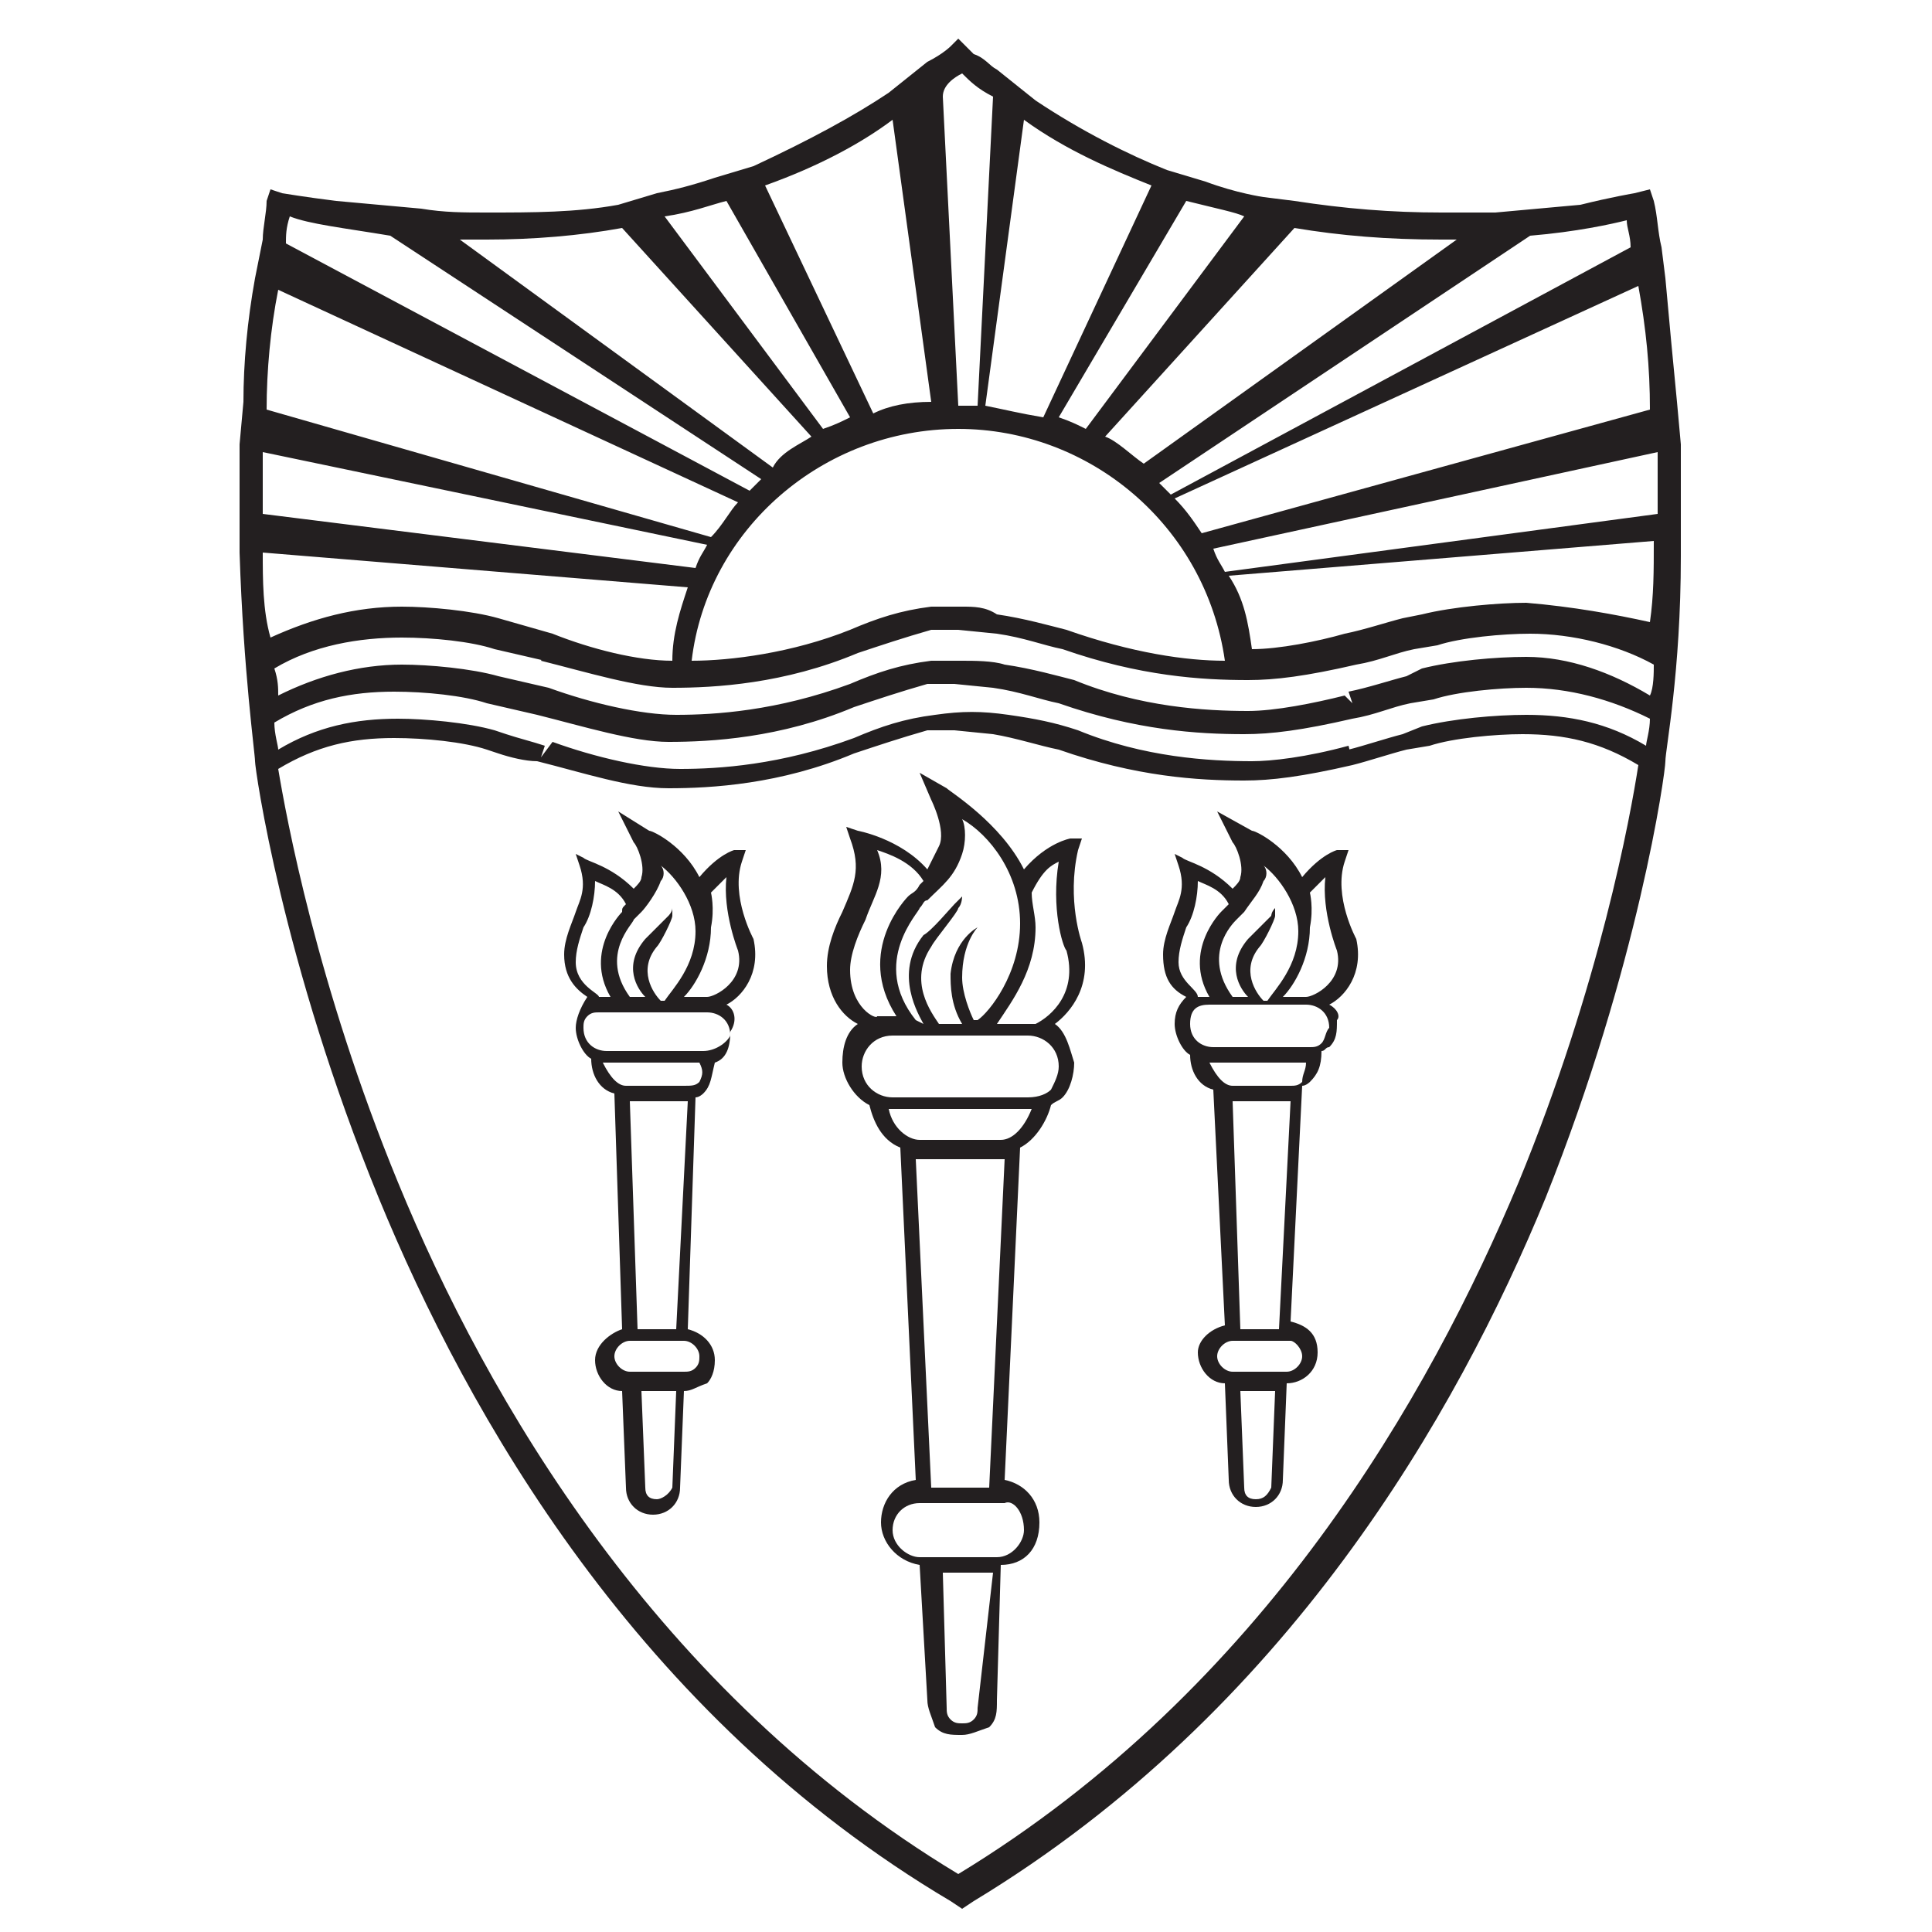 <?xml version="1.0" encoding="utf-8"?>
<!-- Generator: Adobe Illustrator 18.1.1, SVG Export Plug-In . SVG Version: 6.00 Build 0)  -->
<!DOCTYPE svg PUBLIC "-//W3C//DTD SVG 1.1//EN" "http://www.w3.org/Graphics/SVG/1.1/DTD/svg11.dtd">
<svg version="1.1" id="Layer_1" xmlns="http://www.w3.org/2000/svg" xmlns:xlink="http://www.w3.org/1999/xlink" x="0px" y="0px"
	 viewBox="0 0 50 50" enable-background="new 0 0 50 50" xml:space="preserve">
<path fill="#231F20" d="M39.3,30.6c-2.3,5.5-6.6,13.1-14.5,17.9C17,43.8,12.6,36.2,10.3,30.6c-2.1-5.1-2.9-9.5-3.1-10.7
	c1-0.6,1.9-0.8,3-0.8l0,0c0.8,0,1.8,0.1,2.4,0.3l0.3,0.1c0.3,0.1,0.7,0.2,1,0.2c1.2,0.3,2.4,0.7,3.4,0.7l0,0c1.1,0,2.9-0.1,4.8-0.9
	c0.6-0.2,1.2-0.4,1.9-0.6h0.7l0,0l1,0.1c0.6,0.1,1.2,0.3,1.7,0.4c2,0.7,3.6,0.8,4.8,0.8l0,0c0.7,0,1.5-0.1,2.8-0.4l0,0
	c0.4-0.1,1-0.3,1.4-0.4l0.6-0.1c0.6-0.2,1.7-0.3,2.4-0.3l0,0c1.1,0,2,0.2,3,0.8C42.2,21.1,41.4,25.5,39.3,30.6L39.3,30.6z M6.8,11.7
	l11.5,2.4c-0.1,0.2-0.2,0.3-0.3,0.6L6.8,13.3C6.8,12.7,6.8,12.2,6.8,11.7L6.8,11.7z M7.2,7.5L19.1,13c-0.2,0.2-0.4,0.6-0.7,0.9
	L6.9,10.6C6.9,9.6,7,8.5,7.2,7.5L7.2,7.5z M7.5,5.6C8,5.8,8.9,5.9,10.1,6.1l9.6,6.3c-0.1,0.1-0.2,0.2-0.3,0.3L7.4,6.3
	C7.4,6.1,7.4,5.9,7.5,5.6L7.5,5.6z M12.6,6.2c1.2,0,2.4-0.1,3.5-0.3l4.9,5.4c-0.3,0.2-0.8,0.4-1,0.8l-8.1-5.9
	C12.2,6.2,12.4,6.2,12.6,6.2L12.6,6.2z M18.8,5.2l3.2,5.6c-0.2,0.1-0.4,0.2-0.7,0.3l-4.1-5.5C17.9,5.5,18.4,5.3,18.8,5.2L18.8,5.2z
	 M23.1,3.1l1,7.3c-0.6,0-1.1,0.1-1.5,0.3l-2.8-5.9C21.2,4.3,22.3,3.7,23.1,3.1L23.1,3.1z M24.9,1.9c0.2,0.2,0.4,0.4,0.8,0.6l-0.4,8
	c-0.1,0-0.2,0-0.2,0l0,0c-0.1,0-0.2,0-0.3,0l-0.4-8C24.4,2.2,24.7,2,24.9,1.9L24.9,1.9z M26.5,3.1c1.1,0.8,2.3,1.3,3.3,1.7l-2.8,6
	c-0.6-0.1-1-0.2-1.5-0.3L26.5,3.1L26.5,3.1z M30.7,5.2c0.8,0.2,1.3,0.3,1.5,0.4l-4.1,5.5c-0.2-0.1-0.4-0.2-0.7-0.3L30.7,5.2
	L30.7,5.2z M33.5,5.9c1.2,0.2,2.4,0.3,3.8,0.3c0.1,0,0.3,0,0.4,0L29.6,12c-0.3-0.2-0.7-0.6-1-0.7L33.5,5.9L33.5,5.9z M39.6,6.1
	c1.2-0.1,2.1-0.3,2.5-0.4c0,0.2,0.1,0.4,0.1,0.7l-11.9,6.4c-0.1-0.1-0.2-0.2-0.3-0.3L39.6,6.1L39.6,6.1z M42.4,7.4
	c0.2,1.1,0.3,2.1,0.3,3.2l-11.6,3.2c-0.2-0.3-0.4-0.6-0.7-0.9L42.4,7.4L42.4,7.4z M42.9,13.3l-11.2,1.5c-0.1-0.2-0.2-0.3-0.3-0.6
	l11.5-2.5C42.9,12.3,42.9,12.7,42.9,13.3L42.9,13.3z M39.5,15.6c-0.7,0-1.9,0.1-2.7,0.3L36.3,16c-0.4,0.1-1,0.3-1.5,0.4l0,0
	c-0.7,0.2-1.7,0.4-2.4,0.4c-0.1-0.7-0.2-1.3-0.6-1.9l11-0.9c0,0.8,0,1.4-0.1,2.1C41.8,15.9,40.7,15.7,39.5,15.6L39.5,15.6z M39.5,17
	L39.5,17c-0.8,0-1.9,0.1-2.7,0.3l-0.4,0.2c-0.4,0.1-1,0.3-1.5,0.4l0.1,0.3L34.8,18c-0.8,0.2-1.8,0.4-2.5,0.4l0,0
	c-1.1,0-2.8-0.1-4.5-0.8c-0.4-0.1-1.1-0.3-1.8-0.4c-0.3-0.1-0.8-0.1-1.1-0.1c-0.2,0-0.6,0-0.8,0l0,0c-0.8,0.1-1.4,0.3-2.1,0.6
	c-1.9,0.7-3.5,0.8-4.5,0.8l0,0c-0.9,0-2.2-0.3-3.3-0.7l-1.3-0.3c-0.7-0.2-1.8-0.3-2.5-0.3l0,0c-1.1,0-2.2,0.3-3.2,0.8
	c0-0.2,0-0.4-0.1-0.7c1-0.6,2.2-0.8,3.3-0.8l0,0c0.8,0,1.8,0.1,2.4,0.3l1.3,0.3l0.1-0.3L14,17.1c1.2,0.3,2.5,0.7,3.4,0.7l0,0
	c1.1,0,2.9-0.1,4.8-0.9c0.6-0.2,1.2-0.4,1.9-0.6h0.7l1,0.1c0.7,0.1,1.2,0.3,1.7,0.4c2,0.7,3.6,0.8,4.8,0.8l0,0
	c0.7,0,1.5-0.1,2.8-0.4l0,0c0.6-0.1,1-0.3,1.5-0.4l0.6-0.1c0.6-0.2,1.7-0.3,2.4-0.3l0,0c1.1,0,2.3,0.3,3.2,0.8c0,0.2,0,0.6-0.1,0.8
	C41.7,17.4,40.6,17,39.5,17L39.5,17z M24.9,15.7L24.9,15.7L24.9,15.7c-0.2,0-0.6,0-0.8,0l0,0c-0.8,0.1-1.4,0.3-2.1,0.6
	c-1.5,0.6-3.1,0.8-4.1,0.8c0.4-3.4,3.4-6,6.9-6l0,0c3.4,0,6.4,2.5,6.9,6c-1,0-2.4-0.2-4.1-0.8c-0.4-0.1-1.1-0.3-1.8-0.4l0,0l0,0
	C25.5,15.7,25.2,15.7,24.9,15.7L24.9,15.7z M6.8,14.3l11,0.9c-0.2,0.6-0.4,1.2-0.4,1.9c-0.9,0-2.1-0.3-3.1-0.7L12.9,16
	c-0.7-0.2-1.8-0.3-2.5-0.3l0,0c-1.2,0-2.3,0.3-3.4,0.8C6.8,15.8,6.8,15,6.8,14.3L6.8,14.3z M39.5,18.5L39.5,18.5
	c-0.8,0-1.9,0.1-2.7,0.3L36.3,19c-0.4,0.1-1,0.3-1.4,0.4l0.1,0.3l-0.1-0.4c-1.1,0.3-2,0.4-2.5,0.4l0,0c-1.1,0-2.8-0.1-4.5-0.8
	c-0.6-0.2-1.1-0.3-1.8-0.4c-0.7-0.1-1.2-0.1-1.9,0c-0.8,0.1-1.4,0.3-2.1,0.6c-1.9,0.7-3.5,0.8-4.5,0.8l0,0c-0.9,0-2.2-0.3-3.3-0.7
	L14,19.6l0.1-0.3c-0.3-0.1-0.7-0.2-1-0.3l-0.3-0.1c-0.7-0.2-1.8-0.3-2.5-0.3l0,0c-1.1,0-2.1,0.2-3.1,0.8c0-0.1-0.1-0.4-0.1-0.7
	c1-0.6,2-0.8,3.1-0.8l0,0c0.8,0,1.8,0.1,2.4,0.3l1.3,0.3l0.1-0.3l-0.1,0.3c1.2,0.3,2.5,0.7,3.4,0.7l0,0c1.1,0,2.9-0.1,4.8-0.9
	c0.6-0.2,1.2-0.4,1.9-0.6h0.7l0,0l1,0.1c0.7,0.1,1.2,0.3,1.7,0.4c2,0.7,3.6,0.8,4.8,0.8l0,0c0.7,0,1.5-0.1,2.8-0.4l0,0
	c0.6-0.1,1-0.3,1.5-0.4l0.6-0.1c0.6-0.2,1.7-0.3,2.4-0.3l0,0c1.1,0,2.2,0.3,3.2,0.8c0,0.3-0.1,0.6-0.1,0.7
	C41.6,18.7,40.6,18.5,39.5,18.5L39.5,18.5z M43.5,11.5l-0.1-1.1c-0.1-1-0.2-2.1-0.3-3.2L43,6.4c-0.1-0.4-0.1-0.8-0.2-1.2l-0.1-0.3
	L42.3,5c0,0-0.6,0.1-1.4,0.3l-2.2,0.2c-0.4,0-0.9,0-1.4,0c-1.3,0-2.5-0.1-3.8-0.3l-0.8-0.1l0,0c0,0-0.7-0.1-1.5-0.4l-1-0.3
	c-1-0.4-2.2-1-3.4-1.8l-1-0.8c-0.2-0.1-0.3-0.3-0.6-0.4L24.8,1l-0.2,0.2c0,0-0.2,0.2-0.6,0.4l-1,0.8c-0.9,0.6-2,1.2-3.5,1.9l-1,0.3
	c-0.6,0.2-1,0.3-1.5,0.4l0,0L16,5.3c-1.1,0.2-2.2,0.2-3.4,0.2c-0.6,0-1.1,0-1.7-0.1L8.7,5.2C7.9,5.1,7.3,5,7.3,5L7,4.9L6.9,5.2
	c0,0.3-0.1,0.7-0.1,1l-0.2,1c-0.2,1.1-0.3,2.2-0.3,3.2l-0.1,1.1c0,0.6,0,1.1,0,1.7v1.1c0.1,3.1,0.4,5.2,0.4,5.4
	c0,0.2,0.7,5.2,3.2,11.3c2.3,5.6,6.7,13.4,14.8,18.2l0.3,0.2l0.3-0.2c8.1-4.9,12.5-12.6,14.8-18.2c2.4-6,3.1-11,3.1-11.3
	s0.4-2.3,0.4-5.3v-1.1C43.5,12.6,43.5,12,43.5,11.5L43.5,11.5z"/>
<path fill="#231F20" d="M34.2,27c-0.1,0.1-0.2,0.1-0.3,0.1h-2.5c-0.3,0-0.6-0.2-0.6-0.6S31,26,31.3,26h0.4l0,0l0,0h0.6h1.5
	c0.3,0,0.6,0.2,0.6,0.6C34.3,26.7,34.3,26.9,34.2,27L34.2,27z M33.7,28c-0.1,0.1-0.2,0.1-0.3,0.1h-1.5c-0.2,0-0.4-0.2-0.6-0.6l0,0
	h2.5l0,0C33.8,27.7,33.7,27.8,33.7,28L33.7,28z M33.1,34.4h-1l-0.2-5.9l0,0h1.5l0,0L33.1,34.4L33.1,34.4z M33.7,35.1
	c0,0.2-0.2,0.4-0.4,0.4h-1.4v0.2v-0.2c-0.2,0-0.4-0.2-0.4-0.4s0.2-0.4,0.4-0.4h0.8h0.7C33.5,34.7,33.7,34.9,33.7,35.1L33.7,35.1z
	 M32.5,38.8c-0.2,0-0.3-0.1-0.3-0.3L32.1,36h0.9l-0.1,2.5C32.8,38.7,32.7,38.8,32.5,38.8L32.5,38.8z M30.5,24.9
	c0-0.3,0.1-0.6,0.2-0.9c0.2-0.3,0.3-0.8,0.3-1.2c0.2,0.1,0.6,0.2,0.8,0.6l0,0c-0.1,0.1-0.1,0.1-0.2,0.2c0,0-1,1-0.3,2.2h-0.1
	c-0.1,0-0.1,0-0.2,0C31,25.6,30.5,25.4,30.5,24.9L30.5,24.9z M32.7,22.8c0.1-0.1,0.1-0.3,0-0.4c0.4,0.3,0.9,1,0.9,1.7
	c0,0.9-0.6,1.5-0.8,1.8h-0.1c-0.2-0.2-0.6-0.8-0.1-1.4c0.1-0.1,0.4-0.7,0.4-0.8s0-0.2,0-0.2c-0.1,0.1-0.1,0.2-0.1,0.2
	c-0.1,0.1-0.4,0.4-0.6,0.6c-0.6,0.7-0.2,1.3,0,1.5h-0.4c-0.8-1.1,0-1.9,0.1-2c0.1-0.1,0.1-0.1,0.2-0.2
	C32.4,23.3,32.6,23.1,32.7,22.8L32.7,22.8z M33.9,23.1c0.2-0.2,0.3-0.3,0.4-0.4c-0.1,0.9,0.3,1.9,0.3,1.9c0.2,0.8-0.6,1.2-0.8,1.2
	c-0.1,0-0.1,0-0.2,0h-0.4c0.3-0.3,0.7-1,0.7-1.8C34,23.5,33.9,23.1,33.9,23.1L33.9,23.1z M34.4,26c0.4-0.2,0.9-0.8,0.7-1.7
	c0,0-0.6-1.1-0.3-2l0.1-0.3h-0.3c0,0-0.4,0.1-0.9,0.7c-0.4-0.8-1.2-1.2-1.3-1.2L31.5,21l0.4,0.8c0.1,0.1,0.3,0.6,0.2,0.9
	c0,0.1-0.1,0.2-0.2,0.3c-0.6-0.6-1.2-0.7-1.3-0.8l-0.2-0.1l0.1,0.3c0.2,0.6,0,0.9-0.1,1.2c-0.1,0.3-0.3,0.7-0.3,1.1
	c0,0.6,0.2,0.9,0.6,1.1c-0.2,0.2-0.3,0.4-0.3,0.7c0,0.3,0.2,0.7,0.4,0.8c0,0.4,0.2,0.8,0.6,0.9l0.3,6.1C31.3,34.4,31,34.7,31,35
	c0,0.4,0.3,0.8,0.7,0.8l0.1,2.5c0,0.4,0.3,0.7,0.7,0.7c0.4,0,0.7-0.3,0.7-0.7l0.1-2.5c0.4,0,0.8-0.3,0.8-0.8s-0.3-0.7-0.7-0.8
	l0.3-6.1c0.1,0,0.2-0.1,0.2-0.1c0.2-0.2,0.3-0.4,0.3-0.8c0.1,0,0.1-0.1,0.2-0.1c0.2-0.2,0.2-0.4,0.2-0.7
	C34.7,26.3,34.6,26.1,34.4,26L34.4,26z"/>
<path fill="#231F20" d="M18.2,27.2h-2.5c-0.3,0-0.6-0.2-0.6-0.6c0-0.1,0-0.2,0.1-0.3c0.1-0.1,0.2-0.1,0.3-0.1H16l0,0l0,0h0.6h0.8
	l0,0l0,0h0.9c0.3,0,0.6,0.2,0.6,0.6C18.8,27,18.5,27.2,18.2,27.2L18.2,27.2z M18.1,28c-0.1,0.1-0.2,0.1-0.4,0.1h-1.5
	c-0.2,0-0.4-0.2-0.6-0.6l0,0h2.5l0,0C18.2,27.7,18.2,27.8,18.1,28L18.1,28z M17.5,34.4h-1l-0.2-5.9l0,0h1.5l0,0L17.5,34.4L17.5,34.4
	z M18.1,35.1c0,0.1,0,0.2-0.1,0.3c-0.1,0.1-0.2,0.1-0.3,0.1h-1.4v0.2v-0.2c-0.2,0-0.4-0.2-0.4-0.4s0.2-0.4,0.4-0.4H17h0.7
	C17.9,34.7,18.1,34.9,18.1,35.1L18.1,35.1z M17,38.8c-0.2,0-0.3-0.1-0.3-0.3L16.6,36h0.9l-0.1,2.5C17.3,38.7,17.1,38.8,17,38.8
	L17,38.8z M14.9,24.9c0-0.3,0.1-0.6,0.2-0.9c0.2-0.3,0.3-0.8,0.3-1.2c0.2,0.1,0.6,0.2,0.8,0.6l0,0c-0.1,0.1-0.1,0.1-0.1,0.2
	c0,0-1,1-0.3,2.2h-0.1c-0.1,0-0.1,0-0.2,0C15.5,25.7,14.9,25.5,14.9,24.9L14.9,24.9z M17.1,22.8c0.1-0.1,0.1-0.3,0-0.4
	c0.4,0.3,0.9,1,0.9,1.7c0,0.9-0.6,1.5-0.8,1.8h-0.1c-0.2-0.2-0.6-0.8-0.1-1.4c0.1-0.1,0.4-0.7,0.4-0.8s0-0.2,0-0.2
	c0,0.1-0.1,0.2-0.1,0.2c-0.1,0.1-0.4,0.4-0.6,0.6c-0.6,0.7-0.2,1.3,0,1.5h-0.4c-0.8-1.1,0.1-1.9,0.1-2c0.1-0.1,0.1-0.1,0.2-0.2
	S17,23.1,17.1,22.8L17.1,22.8z M18.4,23.1c0.2-0.2,0.3-0.3,0.4-0.4c-0.1,0.9,0.3,1.9,0.3,1.9c0.2,0.8-0.6,1.2-0.8,1.2
	c-0.1,0-0.1,0-0.2,0h-0.4c0.3-0.3,0.7-1,0.7-1.8C18.5,23.5,18.4,23.1,18.4,23.1L18.4,23.1z M18.8,26c0.4-0.2,0.9-0.8,0.7-1.7
	c0,0-0.6-1.1-0.3-2l0.1-0.3h-0.3c0,0-0.4,0.1-0.9,0.7c-0.4-0.8-1.2-1.2-1.3-1.2L16,21l0.4,0.8c0.1,0.1,0.3,0.6,0.2,0.9
	c0,0.1-0.1,0.2-0.2,0.3c-0.6-0.6-1.2-0.7-1.3-0.8l-0.2-0.1l0.1,0.3c0.2,0.6,0,0.9-0.1,1.2c-0.1,0.3-0.3,0.7-0.3,1.1
	c0,0.6,0.3,0.9,0.6,1.1l0,0c-0.2,0.3-0.3,0.6-0.3,0.8c0,0.3,0.2,0.7,0.4,0.8c0,0.4,0.2,0.8,0.6,0.9l0.2,6.1
	c-0.3,0.1-0.7,0.4-0.7,0.8c0,0.4,0.3,0.8,0.7,0.8l0.1,2.5c0,0.4,0.3,0.7,0.7,0.7c0.4,0,0.7-0.3,0.7-0.7l0.1-2.5
	c0.2,0,0.3-0.1,0.6-0.2c0.1-0.1,0.2-0.3,0.2-0.6c0-0.4-0.3-0.7-0.7-0.8l0.2-6c0.1,0,0.2-0.1,0.2-0.1c0.2-0.2,0.2-0.4,0.3-0.8
	c0.3-0.1,0.4-0.4,0.4-0.8C19.1,26.4,19,26.1,18.8,26L18.8,26z"/>
<path fill="#231F20" d="M27.2,28.2c-0.1,0.1-0.3,0.2-0.6,0.2h-3.5c-0.4,0-0.8-0.3-0.8-0.8c0-0.4,0.3-0.8,0.8-0.8h2.3h1.2
	c0.4,0,0.8,0.3,0.8,0.8C27.4,27.8,27.3,28,27.2,28.2L27.2,28.2z M25.9,29.5h-2.1l0,0c-0.3,0-0.7-0.3-0.8-0.8h0.1h3.5h0.1
	C26.5,29.2,26.2,29.5,25.9,29.5L25.9,29.5z M25.6,38.5h-1.5l-0.4-8.5h0.1l0,0h2.1H26L25.6,38.5L25.6,38.5z M26.5,39.6
	c0,0.3-0.3,0.7-0.7,0.7h-2c-0.3,0-0.7-0.3-0.7-0.7s0.3-0.7,0.7-0.7h1.5H26C26.2,38.8,26.5,39.1,26.5,39.6L26.5,39.6z M25.3,44.2
	c0,0.1,0,0.2-0.1,0.3s-0.2,0.1-0.3,0.1l0,0c-0.1,0-0.2,0-0.3-0.1c-0.1-0.1-0.1-0.2-0.1-0.3l-0.1-3.5h1.3L25.3,44.2L25.3,44.2z
	 M22,25.1c0-0.4,0.2-0.9,0.4-1.3c0.2-0.6,0.6-1.1,0.3-1.8c0.3,0.1,0.9,0.3,1.2,0.8l-0.1,0.1c-0.1,0.2-0.2,0.2-0.3,0.3
	c0,0-1.4,1.4-0.3,3.1H23c-0.1,0-0.2,0-0.3,0C22.7,26.4,22,26.1,22,25.1L22,25.1z M24.9,22.1c0.1-0.3,0.1-0.7,0-0.9
	c0.7,0.4,1.5,1.4,1.5,2.7c0,1.3-0.8,2.3-1.1,2.5h-0.1c-0.1-0.2-0.3-0.7-0.3-1.1c0-0.9,0.4-1.3,0.4-1.3s-0.6,0.3-0.7,1.2
	c0,0.3,0,0.8,0.3,1.3h-0.6c-0.2-0.3-0.8-1.1-0.2-2c0.1-0.2,0.7-0.9,0.7-1c0.1-0.1,0.1-0.3,0.1-0.3c-0.1,0.1-0.2,0.2-0.2,0.2
	c-0.1,0.1-0.6,0.7-0.8,0.8c-0.8,1-0.1,2.1,0,2.3l-0.2-0.1c-1.2-1.5,0.1-2.8,0.1-2.9c0.1-0.1,0.1-0.2,0.2-0.2
	C24.4,22.9,24.7,22.7,24.9,22.1L24.9,22.1z M27.4,22.3c-0.2,1.2,0.1,2.2,0.2,2.3c0.3,1.1-0.4,1.7-0.8,1.9c-0.1,0-0.1,0-0.2,0h-0.8
	c0.4-0.6,1-1.4,1-2.5c0-0.3-0.1-0.6-0.1-0.9C27,22.5,27.2,22.4,27.4,22.3L27.4,22.3z M27.3,26.5c0.4-0.3,1-1,0.7-2.1
	c0,0-0.4-1.1-0.1-2.4l0.1-0.3h-0.3c0,0-0.6,0.1-1.2,0.8c-0.6-1.2-1.9-2-2-2.1l-0.7-0.4l0.3,0.7c0,0,0.4,0.8,0.2,1.2
	c-0.1,0.2-0.2,0.4-0.3,0.6c-0.7-0.8-1.8-1-1.8-1l-0.3-0.1l0.1,0.3c0.3,0.8,0.1,1.2-0.2,1.9c-0.2,0.4-0.4,0.9-0.4,1.4
	c0,0.8,0.4,1.3,0.8,1.5c-0.3,0.2-0.4,0.6-0.4,1s0.3,0.9,0.7,1.1c0.1,0.4,0.3,0.9,0.8,1.1l0,0l0.4,8.6c-0.6,0.1-0.9,0.6-0.9,1.1
	s0.4,1,1,1.1l0.2,3.5c0,0.2,0.1,0.4,0.2,0.7c0.2,0.2,0.4,0.2,0.7,0.2l0,0c0.2,0,0.4-0.1,0.7-0.2c0.2-0.2,0.2-0.4,0.2-0.7l0.1-3.5
	c0.6,0,1-0.4,1-1.1c0-0.6-0.4-1-0.9-1.1l0.4-8.6l0,0c0.4-0.2,0.7-0.7,0.8-1.1c0.1-0.1,0.2-0.1,0.3-0.2c0.2-0.2,0.3-0.6,0.3-0.9
	C27.7,27.2,27.6,26.7,27.3,26.5L27.3,26.5z"/>
</svg>
